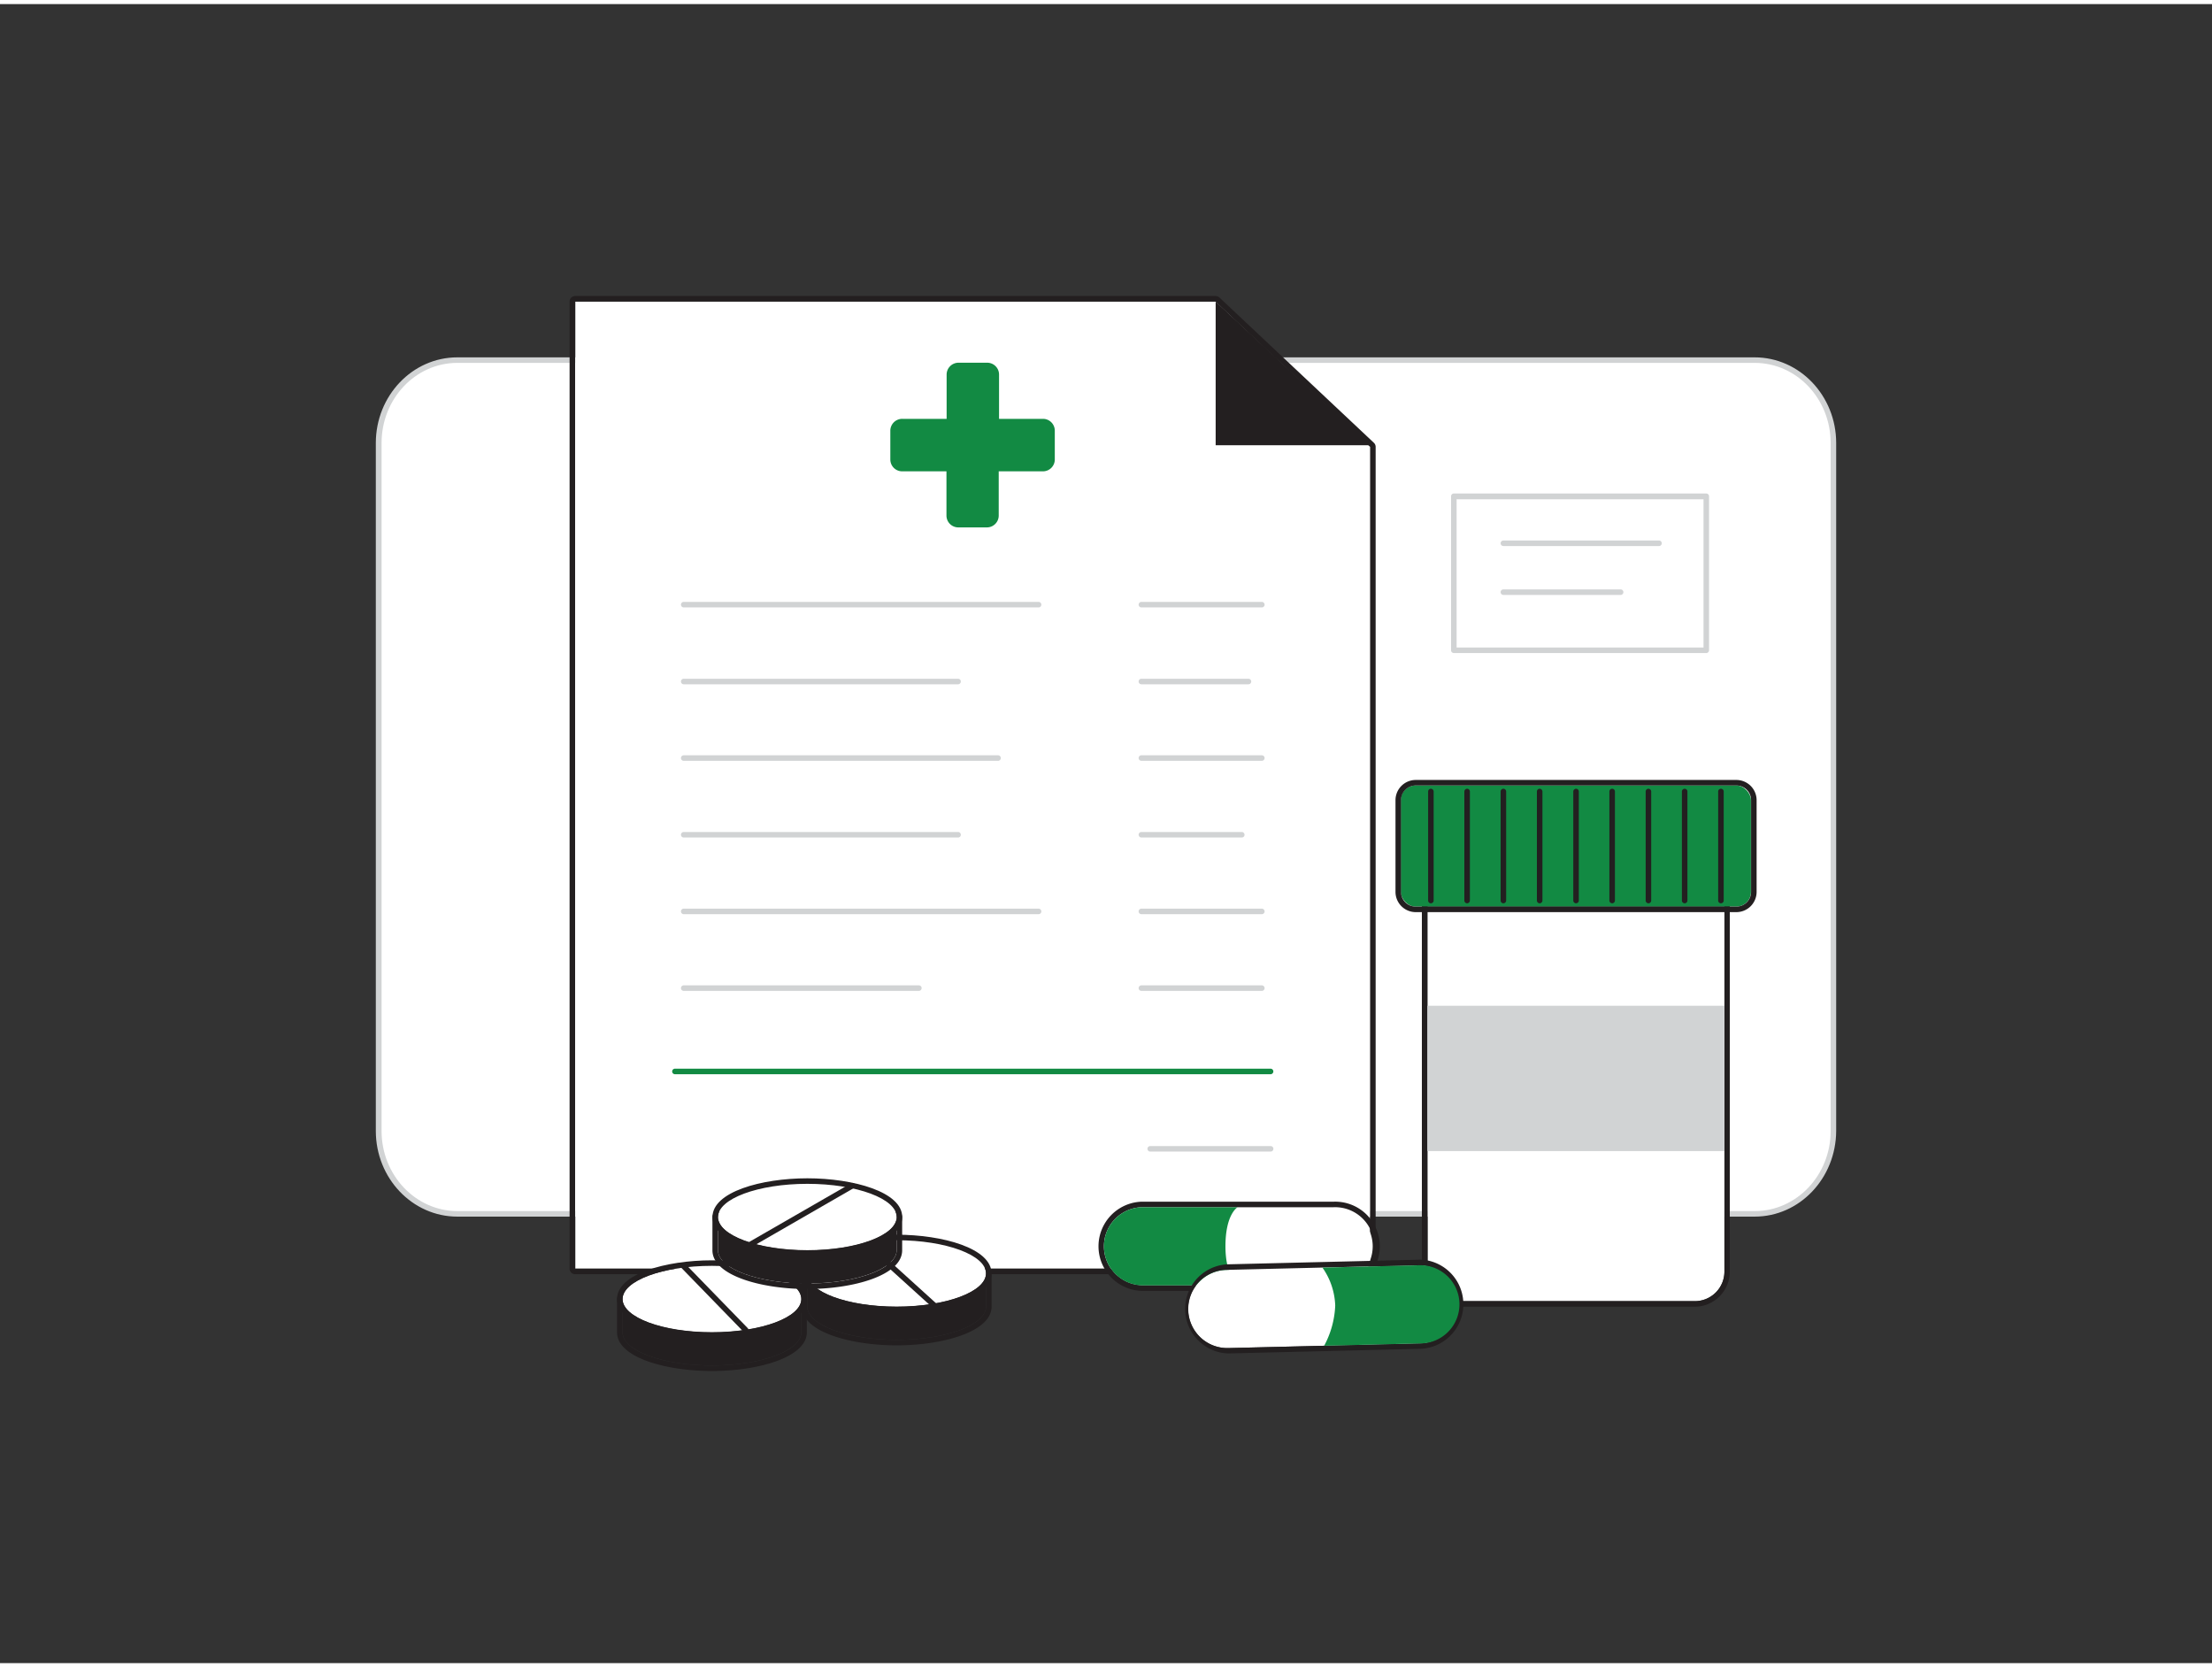 <svg xmlns="http://www.w3.org/2000/svg" viewBox="0 0 400 300" width="406" height="306" class="illustration styles_illustrationTablet__1DWOa"><rect x="0" y="0" width="400" height="300" fill="#333333" stroke="none"/><g id="_192_health_flatline" data-name="#192_health_flatline"><path d="M317.3,64.38H82.7c-7.87,0-14.24,6.71-14.24,15v124.4c0,8.28,6.37,15,14.24,15H317.3c7.87,0,14.24-6.71,14.24-15V79.37C331.54,71.09,325.17,64.38,317.3,64.38Z" fill="#fff"></path><path d="M317.3,219.26H82.7c-8.13,0-14.74-6.95-14.74-15.49V79.37c0-8.54,6.61-15.49,14.74-15.49H317.3c8.13,0,14.74,6.95,14.74,15.49v124.4C332,212.31,325.43,219.26,317.3,219.26ZM82.7,64.88C75.12,64.88,69,71.38,69,79.37v124.4c0,8,6.16,14.49,13.74,14.49H317.3c7.58,0,13.74-6.5,13.74-14.49V79.37c0-8-6.16-14.49-13.74-14.49Z" fill="#d1d3d4"></path><path d="M258.12,163.2h53.71a0,0,0,0,1,0,0v66a5.34,5.34,0,0,1-5.34,5.34h-43a5.34,5.34,0,0,1-5.34-5.34v-66A0,0,0,0,1,258.12,163.2Z" fill="#fff"></path><path d="M311.83,163.2v66a5.35,5.35,0,0,1-5.34,5.35h-43a5.35,5.35,0,0,1-5.34-5.35v-66h53.71m0-1H258.12a1,1,0,0,0-1,1v66a6.35,6.35,0,0,0,6.34,6.35h43a6.35,6.35,0,0,0,6.34-6.35v-66a1,1,0,0,0-1-1Z" fill="#231f20"></path><rect x="258.12" y="181.13" width="53.71" height="26.28" fill="#d1d3d4"></rect><rect x="253.31" y="141.3" width="63.32" height="21.9" rx="2.65" fill="#128a43"></rect><path d="M314,141.3a2.65,2.65,0,0,1,2.65,2.65v16.6A2.65,2.65,0,0,1,314,163.2H256a2.65,2.65,0,0,1-2.65-2.65V144A2.65,2.65,0,0,1,256,141.3h58m0-1H256a3.66,3.66,0,0,0-3.65,3.65v16.6A3.66,3.66,0,0,0,256,164.2h58a3.66,3.66,0,0,0,3.65-3.65V144A3.66,3.66,0,0,0,314,140.3Z" fill="#231f20"></path><path d="M258.75,162.6a.5.5,0,0,1-.5-.5V142.39a.5.5,0,0,1,.5-.5.51.51,0,0,1,.5.5V162.1A.5.5,0,0,1,258.75,162.6Z" fill="#231f20"></path><path d="M265.3,162.6a.5.5,0,0,1-.5-.5V142.39a.51.51,0,0,1,.5-.5.5.5,0,0,1,.5.5V162.1A.5.5,0,0,1,265.3,162.6Z" fill="#231f20"></path><path d="M271.86,162.6a.5.5,0,0,1-.5-.5V142.39a.5.5,0,0,1,1,0V162.1A.5.5,0,0,1,271.86,162.6Z" fill="#231f20"></path><path d="M278.42,162.6a.5.5,0,0,1-.5-.5V142.39a.5.5,0,0,1,.5-.5.51.51,0,0,1,.5.5V162.1A.5.5,0,0,1,278.42,162.6Z" fill="#231f20"></path><path d="M285,162.6a.5.5,0,0,1-.5-.5V142.39a.51.51,0,0,1,.5-.5.5.5,0,0,1,.5.5V162.1A.5.5,0,0,1,285,162.6Z" fill="#231f20"></path><path d="M291.53,162.6a.5.5,0,0,1-.5-.5V142.39a.5.5,0,0,1,1,0V162.1A.5.5,0,0,1,291.53,162.6Z" fill="#231f20"></path><path d="M298.09,162.6a.5.5,0,0,1-.5-.5V142.39a.5.5,0,0,1,.5-.5.51.51,0,0,1,.5.5V162.1A.5.5,0,0,1,298.09,162.6Z" fill="#231f20"></path><path d="M304.64,162.6a.5.5,0,0,1-.5-.5V142.39a.51.51,0,0,1,.5-.5.5.5,0,0,1,.5.5V162.1A.5.5,0,0,1,304.64,162.6Z" fill="#231f20"></path><path d="M311.2,162.6a.5.5,0,0,1-.5-.5V142.39a.5.5,0,0,1,1,0V162.1A.5.5,0,0,1,311.2,162.6Z" fill="#231f20"></path><polygon points="247.76 80.07 247.76 228.67 104.04 228.67 104.04 53.79 219.83 53.79 247.76 80.07" fill="#fff"></polygon><path d="M219.83,53.79l27.93,26.28v148.6H104V53.79H219.83m0-1H104a1,1,0,0,0-1,1V228.67a1,1,0,0,0,1,1H247.76a1,1,0,0,0,1-1V80.07a1,1,0,0,0-.31-.73L220.51,53.06a1,1,0,0,0-.68-.27Z" fill="#231f20"></path><path d="M188.66,75h-8V67a2.14,2.14,0,0,0-2.14-2.15h-5.16A2.15,2.15,0,0,0,171.18,67v8h-8A2.15,2.15,0,0,0,161,77.19v5.16a2.14,2.14,0,0,0,2.15,2.14h8v8a2.14,2.14,0,0,0,2.15,2.14h5.16a2.14,2.14,0,0,0,2.14-2.14v-8h8a2.14,2.14,0,0,0,2.14-2.14V77.19A2.14,2.14,0,0,0,188.66,75Z" fill="#128a43"></path><path d="M187.81,109.1H123.64a.5.5,0,0,1-.5-.5.5.5,0,0,1,.5-.5h64.17a.51.51,0,0,1,.5.5A.5.5,0,0,1,187.81,109.1Z" fill="#d1d3d4"></path><path d="M228.18,109.1H206.4a.5.5,0,0,1-.5-.5.51.51,0,0,1,.5-.5h21.78a.51.51,0,0,1,.5.5A.5.5,0,0,1,228.18,109.1Z" fill="#d1d3d4"></path><path d="M173.25,123H123.64a.5.5,0,0,1,0-1h49.61a.5.5,0,0,1,0,1Z" fill="#d1d3d4"></path><path d="M225.76,123H206.4a.5.5,0,0,1,0-1h19.36a.5.5,0,0,1,0,1Z" fill="#d1d3d4"></path><path d="M180.48,136.84H123.64a.5.5,0,0,1-.5-.5.5.5,0,0,1,.5-.5h56.84a.5.5,0,0,1,.5.5A.5.5,0,0,1,180.48,136.84Z" fill="#d1d3d4"></path><path d="M228.18,136.84H206.4a.51.51,0,0,1-.5-.5.5.5,0,0,1,.5-.5h21.78a.5.5,0,0,1,.5.5A.51.51,0,0,1,228.18,136.84Z" fill="#d1d3d4"></path><path d="M173.25,150.71H123.64a.5.5,0,0,1-.5-.5.5.5,0,0,1,.5-.5h49.61a.5.5,0,0,1,.5.5A.5.5,0,0,1,173.25,150.71Z" fill="#d1d3d4"></path><path d="M224.55,150.71H206.4a.51.51,0,0,1-.5-.5.5.5,0,0,1,.5-.5h18.15a.5.5,0,0,1,.5.5A.5.5,0,0,1,224.55,150.71Z" fill="#d1d3d4"></path><path d="M187.81,164.57H123.64a.5.5,0,0,1-.5-.5.5.5,0,0,1,.5-.5h64.17a.51.51,0,0,1,.5.5A.5.5,0,0,1,187.81,164.57Z" fill="#d1d3d4"></path><path d="M228.18,164.57H206.4a.5.5,0,0,1-.5-.5.51.51,0,0,1,.5-.5h21.78a.51.51,0,0,1,.5.5A.5.5,0,0,1,228.18,164.57Z" fill="#d1d3d4"></path><path d="M166.16,178.44H123.64a.5.5,0,0,1-.5-.5.5.5,0,0,1,.5-.5h42.52a.5.5,0,0,1,.5.5A.5.5,0,0,1,166.16,178.44Z" fill="#d1d3d4"></path><path d="M228.18,178.44H206.4a.5.5,0,0,1-.5-.5.51.51,0,0,1,.5-.5h21.78a.51.51,0,0,1,.5.5A.5.5,0,0,1,228.18,178.44Z" fill="#d1d3d4"></path><path d="M229.76,193.51H122.05a.5.5,0,0,1,0-1H229.76a.5.5,0,0,1,0,1Z" fill="#128a43"></path><path d="M229.76,207.5H208a.5.5,0,0,1-.5-.5.5.5,0,0,1,.5-.5h21.77a.5.5,0,0,1,.5.5A.5.5,0,0,1,229.76,207.5Z" fill="#d1d3d4"></path><polyline points="219.83 53.79 219.83 79.77 247.76 79.77" fill="#231f20"></polyline><path d="M248.23,224.63a7.07,7.07,0,0,1-7.07,7.06H206.43a7.07,7.07,0,0,1,0-14.13h34.73A7.08,7.08,0,0,1,248.23,224.63Z" fill="#fff"></path><path d="M241.16,217.56a7.07,7.07,0,1,1,0,14.13H206.43a7.07,7.07,0,0,1,0-14.13h34.73m0-1H206.43a8.07,8.07,0,0,0,0,16.13h34.73a8.07,8.07,0,1,0,0-16.13Z" fill="#231f20"></path><path d="M223.8,217.56s-2.2,1.21-2.2,7.07c0,5.42,2.2,7.06,2.2,7.06H206.43a7.07,7.07,0,0,1,0-14.13Z" fill="#128a43"></path><path d="M214.88,236.14a7.07,7.07,0,0,0,7.24,6.89l34.72-.84a7.07,7.07,0,1,0-.34-14.13l-34.72.84A7.08,7.08,0,0,0,214.88,236.14Z" fill="#fff"></path><path d="M256.67,228.06a7.07,7.07,0,0,1,.17,14.13l-34.72.84H222a7.07,7.07,0,0,1-.17-14.14l34.72-.84h.17m0-1h-.19l-34.73.84A8.07,8.07,0,0,0,222,244h.2l34.72-.84a8.07,8.07,0,0,0-.2-16.13Z" fill="#231f20"></path><path d="M239.14,228.48a12.65,12.65,0,0,1,2.31,6.86,16.73,16.73,0,0,1-2,7.27l17.36-.42a7.07,7.07,0,1,0-.34-14.13Z" fill="#128a43"></path><path d="M178.3,229.54v6c0,3.32-7.23,6-16.16,6s-16.15-2.7-16.15-6v-6Z" fill="#231f20"></path><path d="M178.3,229.54v6c0,3.32-7.23,6-16.16,6s-16.15-2.7-16.15-6v-6H178.3m0-1H146a1,1,0,0,0-1,1v6c0,4.56,8.84,7,17.15,7s17.16-2.46,17.16-7v-6a1,1,0,0,0-1-1Z" fill="#231f20"></path><ellipse cx="162.14" cy="229.54" rx="16.16" ry="6.02" fill="#fff"></ellipse><path d="M162.14,223.53c8.93,0,16.16,2.69,16.16,6s-7.23,6-16.16,6-16.15-2.69-16.15-6,7.23-6,16.15-6m0-1c-8.31,0-17.15,2.46-17.15,7s8.84,7,17.15,7,17.16-2.46,17.16-7-8.84-7-17.16-7Z" fill="#231f20"></path><path d="M170.19,236.93a.5.5,0,0,1-.34-.13l-14.24-12.9a.5.5,0,0,1,.68-.74l14.23,12.9a.5.5,0,0,1,0,.71A.49.49,0,0,1,170.19,236.93Z" fill="#231f20"></path><path d="M112.58,234.18v6c0,3.33,7.24,6,16.16,6s16.16-2.69,16.16-6v-6Z" fill="#231f20"></path><path d="M144.9,234.18v6c0,3.33-7.24,6-16.16,6s-16.16-2.69-16.16-6v-6H144.9m0-1H112.58a1,1,0,0,0-1,1v6c0,4.56,8.84,7,17.16,7s17.16-2.46,17.16-7v-6a1,1,0,0,0-1-1Z" fill="#231f20"></path><ellipse cx="128.74" cy="234.18" rx="16.16" ry="6.02" fill="#fff"></ellipse><path d="M128.74,228.16c8.92,0,16.16,2.69,16.16,6s-7.24,6-16.16,6-16.16-2.69-16.16-6,7.24-6,16.16-6m0-1c-8.32,0-17.16,2.46-17.16,7s8.84,7,17.16,7,17.16-2.46,17.16-7-8.84-7-17.16-7Z" fill="#231f20"></path><path d="M134.83,240.25a.51.51,0,0,1-.36-.15L123.2,228.51a.5.5,0,1,1,.72-.7l11.27,11.59a.5.5,0,0,1,0,.71A.49.49,0,0,1,134.83,240.25Z" fill="#231f20"></path><path d="M129.83,219.35v6c0,3.32,7.23,6,16.16,6s16.15-2.7,16.15-6v-6Z" fill="#231f20"></path><path d="M162.14,219.35v6c0,3.32-7.23,6-16.15,6s-16.16-2.7-16.16-6v-6h32.31m0-1H129.83a1,1,0,0,0-1,1v6c0,4.56,8.84,7,17.16,7s17.15-2.46,17.15-7v-6a1,1,0,0,0-1-1Z" fill="#231f20"></path><ellipse cx="145.99" cy="219.35" rx="16.16" ry="6.02" fill="#fff"></ellipse><path d="M146,213.33c8.92,0,16.15,2.7,16.15,6s-7.23,6-16.15,6-16.16-2.7-16.16-6,7.23-6,16.16-6m0-1c-8.32,0-17.16,2.46-17.16,7s8.84,7,17.16,7,17.15-2.46,17.15-7-8.84-7-17.15-7Z" fill="#231f20"></path><path d="M134.74,225.34a.5.5,0,0,1-.25-.93l19.4-11.17a.51.51,0,0,1,.69.18.5.5,0,0,1-.19.68L135,225.28A.57.57,0,0,1,134.74,225.34Z" fill="#231f20"></path><path d="M308.55,117.35H262.9a.5.5,0,0,1-.5-.5V89a.5.5,0,0,1,.5-.5h45.65a.51.51,0,0,1,.5.5v27.81A.51.51,0,0,1,308.55,117.35Zm-45.15-1h44.65V89.54H263.4Z" fill="#d1d3d4"></path><path d="M300,98H271.86a.5.5,0,0,1-.5-.5.5.5,0,0,1,.5-.5H300a.5.5,0,0,1,.5.5A.5.5,0,0,1,300,98Z" fill="#d1d3d4"></path><path d="M293.06,106.84h-21.2a.5.5,0,0,1-.5-.5.5.5,0,0,1,.5-.5h21.2a.5.5,0,0,1,.5.5A.5.5,0,0,1,293.06,106.84Z" fill="#d1d3d4"></path></g></svg>